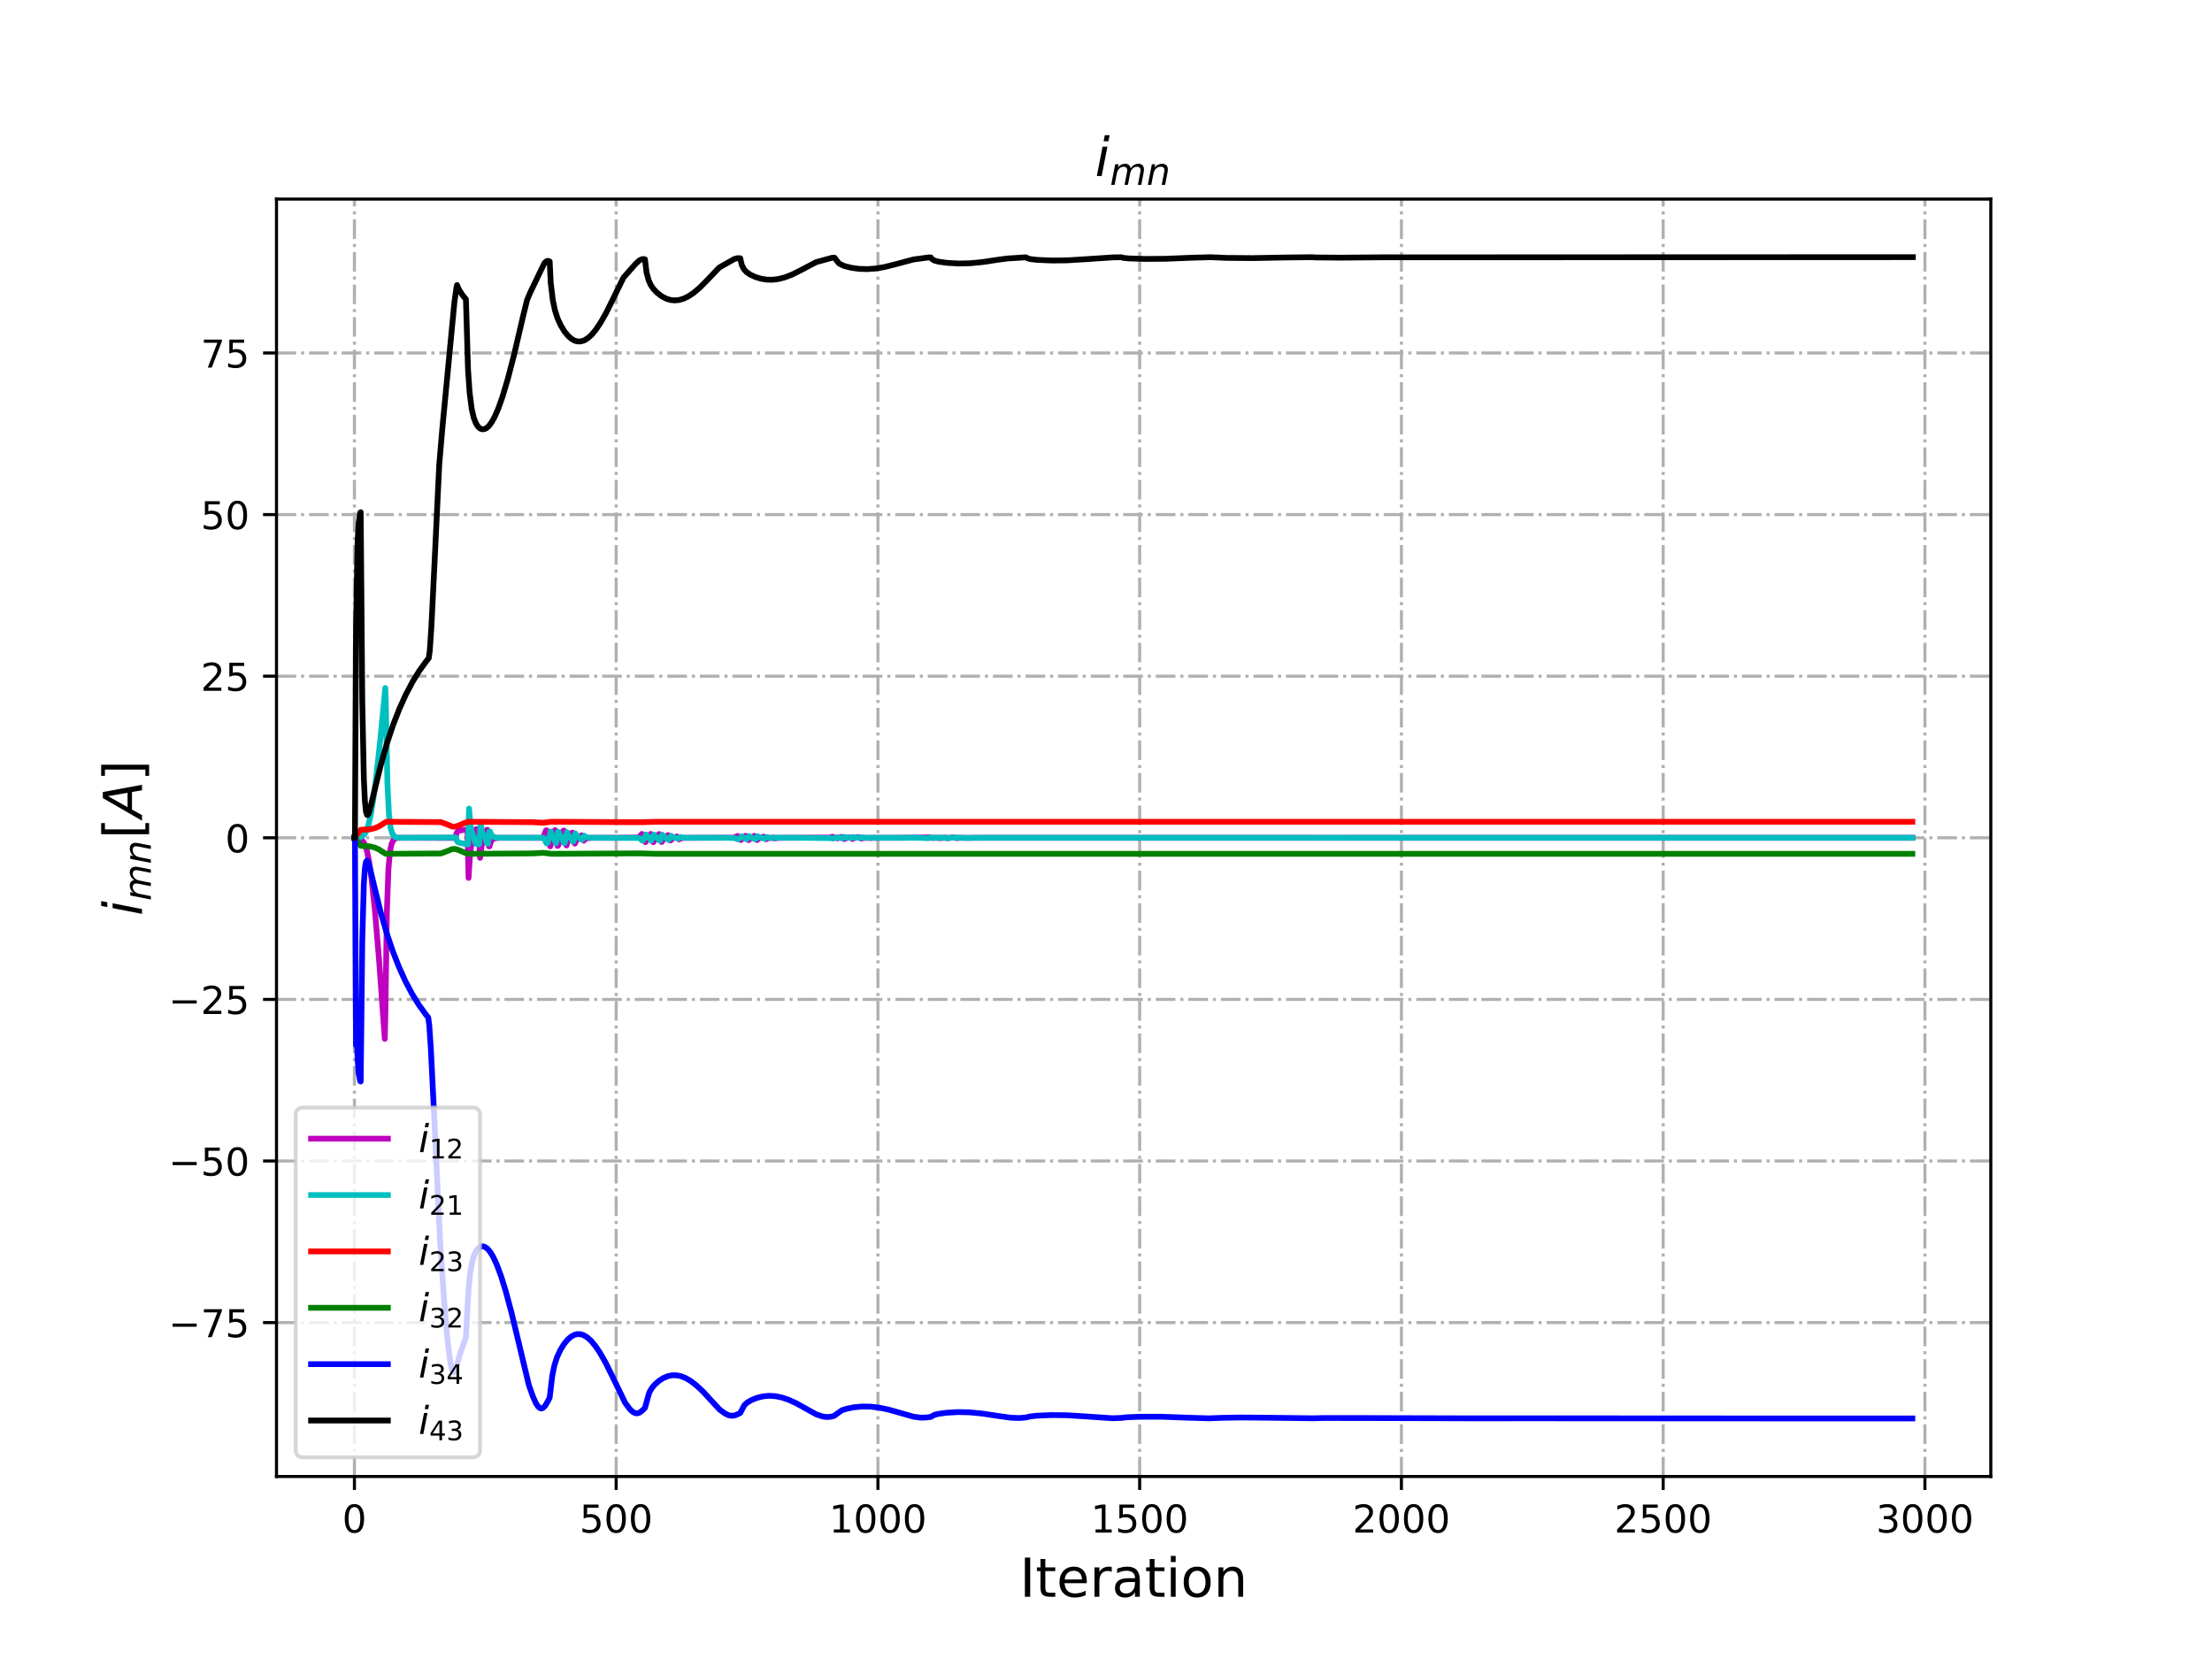 <?xml version="1.0" encoding="utf-8" standalone="no"?>
<!DOCTYPE svg PUBLIC "-//W3C//DTD SVG 1.1//EN"
  "http://www.w3.org/Graphics/SVG/1.1/DTD/svg11.dtd">
<!-- Created with matplotlib (http://matplotlib.org/) -->
<svg height="432pt" version="1.1" viewBox="0 0 576 432" width="576pt" xmlns="http://www.w3.org/2000/svg" xmlns:xlink="http://www.w3.org/1999/xlink">
 <defs>
  <style type="text/css">
*{stroke-linecap:butt;stroke-linejoin:round;}
  </style>
 </defs>
 <g id="figure_1">
  <g id="patch_1">
   <path d="M 0 432 
L 576 432 
L 576 0 
L 0 0 
z
" style="fill:#ffffff;"/>
  </g>
  <g id="axes_1">
   <g id="patch_2">
    <path d="M 72 384.48 
L 518.4 384.48 
L 518.4 51.84 
L 72 51.84 
z
" style="fill:#ffffff;"/>
   </g>
   <g id="matplotlib.axis_1">
    <g id="xtick_1">
     <g id="line2d_1">
      <path clip-path="url(#pe752b75d23)" d="M 92.291 384.48 
L 92.291 51.84 
" style="fill:none;stroke:#b0b0b0;stroke-dasharray:5.12,1.28,0.8,1.28;stroke-dashoffset:0;stroke-width:0.8;"/>
     </g>
     <g id="line2d_2">
      <defs>
       <path d="M 0 0 
L 0 3.5 
" id="mdff1c9ae72" style="stroke:#000000;stroke-width:0.8;"/>
      </defs>
      <g>
       <use style="stroke:#000000;stroke-width:0.8;" x="92.291" xlink:href="#mdff1c9ae72" y="384.48"/>
      </g>
     </g>
     <g id="text_1">
      <!-- 0 -->
      <defs>
       <path d="M 31.781 66.406 
Q 24.172 66.406 20.328 58.906 
Q 16.5 51.422 16.5 36.375 
Q 16.5 21.391 20.328 13.891 
Q 24.172 6.391 31.781 6.391 
Q 39.453 6.391 43.281 13.891 
Q 47.125 21.391 47.125 36.375 
Q 47.125 51.422 43.281 58.906 
Q 39.453 66.406 31.781 66.406 
z
M 31.781 74.219 
Q 44.047 74.219 50.516 64.516 
Q 56.984 54.828 56.984 36.375 
Q 56.984 17.969 50.516 8.266 
Q 44.047 -1.422 31.781 -1.422 
Q 19.531 -1.422 13.062 8.266 
Q 6.594 17.969 6.594 36.375 
Q 6.594 54.828 13.062 64.516 
Q 19.531 74.219 31.781 74.219 
z
" id="DejaVuSans-30"/>
      </defs>
      <g transform="translate(89.11 399.078)scale(0.1 -0.1)">
       <use xlink:href="#DejaVuSans-30"/>
      </g>
     </g>
    </g>
    <g id="xtick_2">
     <g id="line2d_3">
      <path clip-path="url(#pe752b75d23)" d="M 160.45 384.48 
L 160.45 51.84 
" style="fill:none;stroke:#b0b0b0;stroke-dasharray:5.12,1.28,0.8,1.28;stroke-dashoffset:0;stroke-width:0.8;"/>
     </g>
     <g id="line2d_4">
      <g>
       <use style="stroke:#000000;stroke-width:0.8;" x="160.45" xlink:href="#mdff1c9ae72" y="384.48"/>
      </g>
     </g>
     <g id="text_2">
      <!-- 500 -->
      <defs>
       <path d="M 10.797 72.906 
L 49.516 72.906 
L 49.516 64.594 
L 19.828 64.594 
L 19.828 46.734 
Q 21.969 47.469 24.109 47.828 
Q 26.266 48.188 28.422 48.188 
Q 40.625 48.188 47.75 41.5 
Q 54.891 34.812 54.891 23.391 
Q 54.891 11.625 47.562 5.094 
Q 40.234 -1.422 26.906 -1.422 
Q 22.312 -1.422 17.547 -0.641 
Q 12.797 0.141 7.719 1.703 
L 7.719 11.625 
Q 12.109 9.234 16.797 8.062 
Q 21.484 6.891 26.703 6.891 
Q 35.156 6.891 40.078 11.328 
Q 45.016 15.766 45.016 23.391 
Q 45.016 31 40.078 35.438 
Q 35.156 39.891 26.703 39.891 
Q 22.75 39.891 18.812 39.016 
Q 14.891 38.141 10.797 36.281 
z
" id="DejaVuSans-35"/>
      </defs>
      <g transform="translate(150.906 399.078)scale(0.1 -0.1)">
       <use xlink:href="#DejaVuSans-35"/>
       <use x="63.623" xlink:href="#DejaVuSans-30"/>
       <use x="127.246" xlink:href="#DejaVuSans-30"/>
      </g>
     </g>
    </g>
    <g id="xtick_3">
     <g id="line2d_5">
      <path clip-path="url(#pe752b75d23)" d="M 228.609 384.48 
L 228.609 51.84 
" style="fill:none;stroke:#b0b0b0;stroke-dasharray:5.12,1.28,0.8,1.28;stroke-dashoffset:0;stroke-width:0.8;"/>
     </g>
     <g id="line2d_6">
      <g>
       <use style="stroke:#000000;stroke-width:0.8;" x="228.609" xlink:href="#mdff1c9ae72" y="384.48"/>
      </g>
     </g>
     <g id="text_3">
      <!-- 1000 -->
      <defs>
       <path d="M 12.406 8.297 
L 28.516 8.297 
L 28.516 63.922 
L 10.984 60.406 
L 10.984 69.391 
L 28.422 72.906 
L 38.281 72.906 
L 38.281 8.297 
L 54.391 8.297 
L 54.391 0 
L 12.406 0 
z
" id="DejaVuSans-31"/>
      </defs>
      <g transform="translate(215.884 399.078)scale(0.1 -0.1)">
       <use xlink:href="#DejaVuSans-31"/>
       <use x="63.623" xlink:href="#DejaVuSans-30"/>
       <use x="127.246" xlink:href="#DejaVuSans-30"/>
       <use x="190.869" xlink:href="#DejaVuSans-30"/>
      </g>
     </g>
    </g>
    <g id="xtick_4">
     <g id="line2d_7">
      <path clip-path="url(#pe752b75d23)" d="M 296.768 384.48 
L 296.768 51.84 
" style="fill:none;stroke:#b0b0b0;stroke-dasharray:5.12,1.28,0.8,1.28;stroke-dashoffset:0;stroke-width:0.8;"/>
     </g>
     <g id="line2d_8">
      <g>
       <use style="stroke:#000000;stroke-width:0.8;" x="296.768" xlink:href="#mdff1c9ae72" y="384.48"/>
      </g>
     </g>
     <g id="text_4">
      <!-- 1500 -->
      <g transform="translate(284.043 399.078)scale(0.1 -0.1)">
       <use xlink:href="#DejaVuSans-31"/>
       <use x="63.623" xlink:href="#DejaVuSans-35"/>
       <use x="127.246" xlink:href="#DejaVuSans-30"/>
       <use x="190.869" xlink:href="#DejaVuSans-30"/>
      </g>
     </g>
    </g>
    <g id="xtick_5">
     <g id="line2d_9">
      <path clip-path="url(#pe752b75d23)" d="M 364.927 384.48 
L 364.927 51.84 
" style="fill:none;stroke:#b0b0b0;stroke-dasharray:5.12,1.28,0.8,1.28;stroke-dashoffset:0;stroke-width:0.8;"/>
     </g>
     <g id="line2d_10">
      <g>
       <use style="stroke:#000000;stroke-width:0.8;" x="364.927" xlink:href="#mdff1c9ae72" y="384.48"/>
      </g>
     </g>
     <g id="text_5">
      <!-- 2000 -->
      <defs>
       <path d="M 19.188 8.297 
L 53.609 8.297 
L 53.609 0 
L 7.328 0 
L 7.328 8.297 
Q 12.938 14.109 22.625 23.891 
Q 32.328 33.688 34.812 36.531 
Q 39.547 41.844 41.422 45.531 
Q 43.312 49.219 43.312 52.781 
Q 43.312 58.594 39.234 62.25 
Q 35.156 65.922 28.609 65.922 
Q 23.969 65.922 18.812 64.312 
Q 13.672 62.703 7.812 59.422 
L 7.812 69.391 
Q 13.766 71.781 18.938 73 
Q 24.125 74.219 28.422 74.219 
Q 39.75 74.219 46.484 68.547 
Q 53.219 62.891 53.219 53.422 
Q 53.219 48.922 51.531 44.891 
Q 49.859 40.875 45.406 35.406 
Q 44.188 33.984 37.641 27.219 
Q 31.109 20.453 19.188 8.297 
z
" id="DejaVuSans-32"/>
      </defs>
      <g transform="translate(352.202 399.078)scale(0.1 -0.1)">
       <use xlink:href="#DejaVuSans-32"/>
       <use x="63.623" xlink:href="#DejaVuSans-30"/>
       <use x="127.246" xlink:href="#DejaVuSans-30"/>
       <use x="190.869" xlink:href="#DejaVuSans-30"/>
      </g>
     </g>
    </g>
    <g id="xtick_6">
     <g id="line2d_11">
      <path clip-path="url(#pe752b75d23)" d="M 433.085 384.48 
L 433.085 51.84 
" style="fill:none;stroke:#b0b0b0;stroke-dasharray:5.12,1.28,0.8,1.28;stroke-dashoffset:0;stroke-width:0.8;"/>
     </g>
     <g id="line2d_12">
      <g>
       <use style="stroke:#000000;stroke-width:0.8;" x="433.085" xlink:href="#mdff1c9ae72" y="384.48"/>
      </g>
     </g>
     <g id="text_6">
      <!-- 2500 -->
      <g transform="translate(420.36 399.078)scale(0.1 -0.1)">
       <use xlink:href="#DejaVuSans-32"/>
       <use x="63.623" xlink:href="#DejaVuSans-35"/>
       <use x="127.246" xlink:href="#DejaVuSans-30"/>
       <use x="190.869" xlink:href="#DejaVuSans-30"/>
      </g>
     </g>
    </g>
    <g id="xtick_7">
     <g id="line2d_13">
      <path clip-path="url(#pe752b75d23)" d="M 501.244 384.48 
L 501.244 51.84 
" style="fill:none;stroke:#b0b0b0;stroke-dasharray:5.12,1.28,0.8,1.28;stroke-dashoffset:0;stroke-width:0.8;"/>
     </g>
     <g id="line2d_14">
      <g>
       <use style="stroke:#000000;stroke-width:0.8;" x="501.244" xlink:href="#mdff1c9ae72" y="384.48"/>
      </g>
     </g>
     <g id="text_7">
      <!-- 3000 -->
      <defs>
       <path d="M 40.578 39.312 
Q 47.656 37.797 51.625 33 
Q 55.609 28.219 55.609 21.188 
Q 55.609 10.406 48.188 4.484 
Q 40.766 -1.422 27.094 -1.422 
Q 22.516 -1.422 17.656 -0.516 
Q 12.797 0.391 7.625 2.203 
L 7.625 11.719 
Q 11.719 9.328 16.594 8.109 
Q 21.484 6.891 26.812 6.891 
Q 36.078 6.891 40.938 10.547 
Q 45.797 14.203 45.797 21.188 
Q 45.797 27.641 41.281 31.266 
Q 36.766 34.906 28.719 34.906 
L 20.219 34.906 
L 20.219 43.016 
L 29.109 43.016 
Q 36.375 43.016 40.234 45.922 
Q 44.094 48.828 44.094 54.297 
Q 44.094 59.906 40.109 62.906 
Q 36.141 65.922 28.719 65.922 
Q 24.656 65.922 20.016 65.031 
Q 15.375 64.156 9.812 62.312 
L 9.812 71.094 
Q 15.438 72.656 20.344 73.438 
Q 25.25 74.219 29.594 74.219 
Q 40.828 74.219 47.359 69.109 
Q 53.906 64.016 53.906 55.328 
Q 53.906 49.266 50.438 45.094 
Q 46.969 40.922 40.578 39.312 
z
" id="DejaVuSans-33"/>
      </defs>
      <g transform="translate(488.519 399.078)scale(0.1 -0.1)">
       <use xlink:href="#DejaVuSans-33"/>
       <use x="63.623" xlink:href="#DejaVuSans-30"/>
       <use x="127.246" xlink:href="#DejaVuSans-30"/>
       <use x="190.869" xlink:href="#DejaVuSans-30"/>
      </g>
     </g>
    </g>
    <g id="text_8">
     <!-- Iteration -->
     <defs>
      <path d="M 9.812 72.906 
L 19.672 72.906 
L 19.672 0 
L 9.812 0 
z
" id="DejaVuSans-49"/>
      <path d="M 18.312 70.219 
L 18.312 54.688 
L 36.812 54.688 
L 36.812 47.703 
L 18.312 47.703 
L 18.312 18.016 
Q 18.312 11.328 20.141 9.422 
Q 21.969 7.516 27.594 7.516 
L 36.812 7.516 
L 36.812 0 
L 27.594 0 
Q 17.188 0 13.234 3.875 
Q 9.281 7.766 9.281 18.016 
L 9.281 47.703 
L 2.688 47.703 
L 2.688 54.688 
L 9.281 54.688 
L 9.281 70.219 
z
" id="DejaVuSans-74"/>
      <path d="M 56.203 29.594 
L 56.203 25.203 
L 14.891 25.203 
Q 15.484 15.922 20.484 11.062 
Q 25.484 6.203 34.422 6.203 
Q 39.594 6.203 44.453 7.469 
Q 49.312 8.734 54.109 11.281 
L 54.109 2.781 
Q 49.266 0.734 44.188 -0.344 
Q 39.109 -1.422 33.891 -1.422 
Q 20.797 -1.422 13.156 6.188 
Q 5.516 13.812 5.516 26.812 
Q 5.516 40.234 12.766 48.109 
Q 20.016 56 32.328 56 
Q 43.359 56 49.781 48.891 
Q 56.203 41.797 56.203 29.594 
z
M 47.219 32.234 
Q 47.125 39.594 43.094 43.984 
Q 39.062 48.391 32.422 48.391 
Q 24.906 48.391 20.391 44.141 
Q 15.875 39.891 15.188 32.172 
z
" id="DejaVuSans-65"/>
      <path d="M 41.109 46.297 
Q 39.594 47.172 37.812 47.578 
Q 36.031 48 33.891 48 
Q 26.266 48 22.188 43.047 
Q 18.109 38.094 18.109 28.812 
L 18.109 0 
L 9.078 0 
L 9.078 54.688 
L 18.109 54.688 
L 18.109 46.188 
Q 20.953 51.172 25.484 53.578 
Q 30.031 56 36.531 56 
Q 37.453 56 38.578 55.875 
Q 39.703 55.766 41.062 55.516 
z
" id="DejaVuSans-72"/>
      <path d="M 34.281 27.484 
Q 23.391 27.484 19.188 25 
Q 14.984 22.516 14.984 16.5 
Q 14.984 11.719 18.141 8.906 
Q 21.297 6.109 26.703 6.109 
Q 34.188 6.109 38.703 11.406 
Q 43.219 16.703 43.219 25.484 
L 43.219 27.484 
z
M 52.203 31.203 
L 52.203 0 
L 43.219 0 
L 43.219 8.297 
Q 40.141 3.328 35.547 0.953 
Q 30.953 -1.422 24.312 -1.422 
Q 15.922 -1.422 10.953 3.297 
Q 6 8.016 6 15.922 
Q 6 25.141 12.172 29.828 
Q 18.359 34.516 30.609 34.516 
L 43.219 34.516 
L 43.219 35.406 
Q 43.219 41.609 39.141 45 
Q 35.062 48.391 27.688 48.391 
Q 23 48.391 18.547 47.266 
Q 14.109 46.141 10.016 43.891 
L 10.016 52.203 
Q 14.938 54.109 19.578 55.047 
Q 24.219 56 28.609 56 
Q 40.484 56 46.344 49.844 
Q 52.203 43.703 52.203 31.203 
z
" id="DejaVuSans-61"/>
      <path d="M 9.422 54.688 
L 18.406 54.688 
L 18.406 0 
L 9.422 0 
z
M 9.422 75.984 
L 18.406 75.984 
L 18.406 64.594 
L 9.422 64.594 
z
" id="DejaVuSans-69"/>
      <path d="M 30.609 48.391 
Q 23.391 48.391 19.188 42.75 
Q 14.984 37.109 14.984 27.297 
Q 14.984 17.484 19.156 11.844 
Q 23.344 6.203 30.609 6.203 
Q 37.797 6.203 41.984 11.859 
Q 46.188 17.531 46.188 27.297 
Q 46.188 37.016 41.984 42.703 
Q 37.797 48.391 30.609 48.391 
z
M 30.609 56 
Q 42.328 56 49.016 48.375 
Q 55.719 40.766 55.719 27.297 
Q 55.719 13.875 49.016 6.219 
Q 42.328 -1.422 30.609 -1.422 
Q 18.844 -1.422 12.172 6.219 
Q 5.516 13.875 5.516 27.297 
Q 5.516 40.766 12.172 48.375 
Q 18.844 56 30.609 56 
z
" id="DejaVuSans-6f"/>
      <path d="M 54.891 33.016 
L 54.891 0 
L 45.906 0 
L 45.906 32.719 
Q 45.906 40.484 42.875 44.328 
Q 39.844 48.188 33.797 48.188 
Q 26.516 48.188 22.312 43.547 
Q 18.109 38.922 18.109 30.906 
L 18.109 0 
L 9.078 0 
L 9.078 54.688 
L 18.109 54.688 
L 18.109 46.188 
Q 21.344 51.125 25.703 53.562 
Q 30.078 56 35.797 56 
Q 45.219 56 50.047 50.172 
Q 54.891 44.344 54.891 33.016 
z
" id="DejaVuSans-6e"/>
     </defs>
     <g transform="translate(265.508 415.796)scale(0.14 -0.14)">
      <use xlink:href="#DejaVuSans-49"/>
      <use x="29.492" xlink:href="#DejaVuSans-74"/>
      <use x="68.701" xlink:href="#DejaVuSans-65"/>
      <use x="130.225" xlink:href="#DejaVuSans-72"/>
      <use x="171.338" xlink:href="#DejaVuSans-61"/>
      <use x="232.617" xlink:href="#DejaVuSans-74"/>
      <use x="271.826" xlink:href="#DejaVuSans-69"/>
      <use x="299.609" xlink:href="#DejaVuSans-6f"/>
      <use x="360.791" xlink:href="#DejaVuSans-6e"/>
     </g>
    </g>
   </g>
   <g id="matplotlib.axis_2">
    <g id="ytick_1">
     <g id="line2d_15">
      <path clip-path="url(#pe752b75d23)" d="M 72 344.402 
L 518.4 344.402 
" style="fill:none;stroke:#b0b0b0;stroke-dasharray:5.12,1.28,0.8,1.28;stroke-dashoffset:0;stroke-width:0.8;"/>
     </g>
     <g id="line2d_16">
      <defs>
       <path d="M 0 0 
L -3.5 0 
" id="m2ee27f8a36" style="stroke:#000000;stroke-width:0.8;"/>
      </defs>
      <g>
       <use style="stroke:#000000;stroke-width:0.8;" x="72" xlink:href="#m2ee27f8a36" y="344.402"/>
      </g>
     </g>
     <g id="text_9">
      <!-- −75 -->
      <defs>
       <path d="M 10.594 35.5 
L 73.188 35.5 
L 73.188 27.203 
L 10.594 27.203 
z
" id="DejaVuSans-2212"/>
       <path d="M 8.203 72.906 
L 55.078 72.906 
L 55.078 68.703 
L 28.609 0 
L 18.312 0 
L 43.219 64.594 
L 8.203 64.594 
z
" id="DejaVuSans-37"/>
      </defs>
      <g transform="translate(43.895 348.201)scale(0.1 -0.1)">
       <use xlink:href="#DejaVuSans-2212"/>
       <use x="83.789" xlink:href="#DejaVuSans-37"/>
       <use x="147.412" xlink:href="#DejaVuSans-35"/>
      </g>
     </g>
    </g>
    <g id="ytick_2">
     <g id="line2d_17">
      <path clip-path="url(#pe752b75d23)" d="M 72 302.321 
L 518.4 302.321 
" style="fill:none;stroke:#b0b0b0;stroke-dasharray:5.12,1.28,0.8,1.28;stroke-dashoffset:0;stroke-width:0.8;"/>
     </g>
     <g id="line2d_18">
      <g>
       <use style="stroke:#000000;stroke-width:0.8;" x="72" xlink:href="#m2ee27f8a36" y="302.321"/>
      </g>
     </g>
     <g id="text_10">
      <!-- −50 -->
      <g transform="translate(43.895 306.121)scale(0.1 -0.1)">
       <use xlink:href="#DejaVuSans-2212"/>
       <use x="83.789" xlink:href="#DejaVuSans-35"/>
       <use x="147.412" xlink:href="#DejaVuSans-30"/>
      </g>
     </g>
    </g>
    <g id="ytick_3">
     <g id="line2d_19">
      <path clip-path="url(#pe752b75d23)" d="M 72 260.241 
L 518.4 260.241 
" style="fill:none;stroke:#b0b0b0;stroke-dasharray:5.12,1.28,0.8,1.28;stroke-dashoffset:0;stroke-width:0.8;"/>
     </g>
     <g id="line2d_20">
      <g>
       <use style="stroke:#000000;stroke-width:0.8;" x="72" xlink:href="#m2ee27f8a36" y="260.241"/>
      </g>
     </g>
     <g id="text_11">
      <!-- −25 -->
      <g transform="translate(43.895 264.04)scale(0.1 -0.1)">
       <use xlink:href="#DejaVuSans-2212"/>
       <use x="83.789" xlink:href="#DejaVuSans-32"/>
       <use x="147.412" xlink:href="#DejaVuSans-35"/>
      </g>
     </g>
    </g>
    <g id="ytick_4">
     <g id="line2d_21">
      <path clip-path="url(#pe752b75d23)" d="M 72 218.16 
L 518.4 218.16 
" style="fill:none;stroke:#b0b0b0;stroke-dasharray:5.12,1.28,0.8,1.28;stroke-dashoffset:0;stroke-width:0.8;"/>
     </g>
     <g id="line2d_22">
      <g>
       <use style="stroke:#000000;stroke-width:0.8;" x="72" xlink:href="#m2ee27f8a36" y="218.16"/>
      </g>
     </g>
     <g id="text_12">
      <!-- 0 -->
      <g transform="translate(58.638 221.959)scale(0.1 -0.1)">
       <use xlink:href="#DejaVuSans-30"/>
      </g>
     </g>
    </g>
    <g id="ytick_5">
     <g id="line2d_23">
      <path clip-path="url(#pe752b75d23)" d="M 72 176.079 
L 518.4 176.079 
" style="fill:none;stroke:#b0b0b0;stroke-dasharray:5.12,1.28,0.8,1.28;stroke-dashoffset:0;stroke-width:0.8;"/>
     </g>
     <g id="line2d_24">
      <g>
       <use style="stroke:#000000;stroke-width:0.8;" x="72" xlink:href="#m2ee27f8a36" y="176.079"/>
      </g>
     </g>
     <g id="text_13">
      <!-- 25 -->
      <g transform="translate(52.275 179.879)scale(0.1 -0.1)">
       <use xlink:href="#DejaVuSans-32"/>
       <use x="63.623" xlink:href="#DejaVuSans-35"/>
      </g>
     </g>
    </g>
    <g id="ytick_6">
     <g id="line2d_25">
      <path clip-path="url(#pe752b75d23)" d="M 72 133.999 
L 518.4 133.999 
" style="fill:none;stroke:#b0b0b0;stroke-dasharray:5.12,1.28,0.8,1.28;stroke-dashoffset:0;stroke-width:0.8;"/>
     </g>
     <g id="line2d_26">
      <g>
       <use style="stroke:#000000;stroke-width:0.8;" x="72" xlink:href="#m2ee27f8a36" y="133.999"/>
      </g>
     </g>
     <g id="text_14">
      <!-- 50 -->
      <g transform="translate(52.275 137.798)scale(0.1 -0.1)">
       <use xlink:href="#DejaVuSans-35"/>
       <use x="63.623" xlink:href="#DejaVuSans-30"/>
      </g>
     </g>
    </g>
    <g id="ytick_7">
     <g id="line2d_27">
      <path clip-path="url(#pe752b75d23)" d="M 72 91.918 
L 518.4 91.918 
" style="fill:none;stroke:#b0b0b0;stroke-dasharray:5.12,1.28,0.8,1.28;stroke-dashoffset:0;stroke-width:0.8;"/>
     </g>
     <g id="line2d_28">
      <g>
       <use style="stroke:#000000;stroke-width:0.8;" x="72" xlink:href="#m2ee27f8a36" y="91.918"/>
      </g>
     </g>
     <g id="text_15">
      <!-- 75 -->
      <g transform="translate(52.275 95.717)scale(0.1 -0.1)">
       <use xlink:href="#DejaVuSans-37"/>
       <use x="63.623" xlink:href="#DejaVuSans-35"/>
      </g>
     </g>
    </g>
    <g id="text_16">
     <!-- $i_{mn}[A]$ -->
     <defs>
      <path d="M 18.312 75.984 
L 27.297 75.984 
L 25.094 64.594 
L 16.109 64.594 
z
M 14.203 54.688 
L 23.188 54.688 
L 12.5 0 
L 3.516 0 
z
" id="DejaVuSans-Oblique-69"/>
      <path d="M 89.797 33.016 
L 83.406 0 
L 74.422 0 
L 80.719 32.719 
Q 81.109 34.812 81.297 36.328 
Q 81.5 37.844 81.5 38.922 
Q 81.5 43.312 79.047 45.75 
Q 76.609 48.188 72.219 48.188 
Q 65.672 48.188 60.547 43.281 
Q 55.422 38.375 53.906 30.516 
L 47.906 0 
L 38.922 0 
L 45.312 32.719 
Q 45.703 34.516 45.891 36.047 
Q 46.094 37.594 46.094 38.812 
Q 46.094 43.266 43.656 45.719 
Q 41.219 48.188 36.922 48.188 
Q 30.281 48.188 25.141 43.281 
Q 20.016 38.375 18.5 30.516 
L 12.5 0 
L 3.516 0 
L 14.203 54.688 
L 23.188 54.688 
L 21.484 46.188 
Q 25.141 50.984 30.047 53.484 
Q 34.969 56 40.578 56 
Q 46.531 56 50.359 52.875 
Q 54.203 49.75 54.984 44.188 
Q 59.078 49.953 64.469 52.969 
Q 69.875 56 75.875 56 
Q 82.906 56 86.734 51.953 
Q 90.578 47.906 90.578 40.484 
Q 90.578 38.875 90.375 36.938 
Q 90.188 35.016 89.797 33.016 
z
" id="DejaVuSans-Oblique-6d"/>
      <path d="M 55.719 33.016 
L 49.312 0 
L 40.281 0 
L 46.688 32.672 
Q 47.125 34.969 47.359 36.719 
Q 47.609 38.484 47.609 39.5 
Q 47.609 43.609 45.016 45.891 
Q 42.438 48.188 37.797 48.188 
Q 30.562 48.188 25.344 43.375 
Q 20.125 38.578 18.5 30.328 
L 12.5 0 
L 3.516 0 
L 14.109 54.688 
L 23.094 54.688 
L 21.297 46.094 
Q 25.047 50.828 30.312 53.406 
Q 35.594 56 41.406 56 
Q 48.641 56 52.609 52.094 
Q 56.594 48.188 56.594 41.109 
Q 56.594 39.359 56.375 37.359 
Q 56.156 35.359 55.719 33.016 
z
" id="DejaVuSans-Oblique-6e"/>
      <path d="M 8.594 75.984 
L 29.297 75.984 
L 29.297 69 
L 17.578 69 
L 17.578 -6.203 
L 29.297 -6.203 
L 29.297 -13.188 
L 8.594 -13.188 
z
" id="DejaVuSans-5b"/>
      <path d="M 36.812 72.906 
L 48 72.906 
L 61.531 0 
L 51.219 0 
L 48.188 18.703 
L 15.375 18.703 
L 5.078 0 
L -5.328 0 
z
M 40.375 63.188 
L 19.922 26.906 
L 46.688 26.906 
z
" id="DejaVuSans-Oblique-41"/>
      <path d="M 30.422 75.984 
L 30.422 -13.188 
L 9.719 -13.188 
L 9.719 -6.203 
L 21.391 -6.203 
L 21.391 69 
L 9.719 69 
L 9.719 75.984 
z
" id="DejaVuSans-5d"/>
     </defs>
     <g transform="translate(36.984 238.46)rotate(-90)scale(0.14 -0.14)">
      <use transform="translate(0 0.016)" xlink:href="#DejaVuSans-Oblique-69"/>
      <use transform="translate(27.783 -16.391)scale(0.7)" xlink:href="#DejaVuSans-Oblique-6d"/>
      <use transform="translate(95.972 -16.391)scale(0.7)" xlink:href="#DejaVuSans-Oblique-6e"/>
      <use transform="translate(143.071 0.016)" xlink:href="#DejaVuSans-5b"/>
      <use transform="translate(182.085 0.016)" xlink:href="#DejaVuSans-Oblique-41"/>
      <use transform="translate(250.493 0.016)" xlink:href="#DejaVuSans-5d"/>
     </g>
    </g>
   </g>
   <g id="line2d_29">
    <path clip-path="url(#pe752b75d23)" d="M 92.291 218.16 
L 93.381 218.202 
L 94.199 218.76 
L 94.745 219.383 
L 95.154 220.239 
L 95.563 221.606 
L 96.108 224.328 
L 96.789 229.172 
L 97.607 236.91 
L 98.698 249.844 
L 100.197 270.521 
L 100.334 264.939 
L 100.743 237.352 
L 101.152 226.147 
L 101.561 221.653 
L 101.969 219.754 
L 102.378 218.87 
L 102.787 218.437 
L 103.333 218.209 
L 104.287 218.161 
L 118.6 218.197 
L 118.873 216.983 
L 119.146 216.536 
L 119.554 216.316 
L 120.781 216.092 
L 121.736 216.064 
L 122.008 228.604 
L 122.417 222.115 
L 122.69 220.318 
L 123.235 218.404 
L 123.508 216.599 
L 123.78 216.035 
L 124.053 215.894 
L 124.598 215.921 
L 124.735 217.769 
L 125.007 223.383 
L 125.416 220.178 
L 125.825 219.03 
L 126.098 218.721 
L 126.234 218.27 
L 126.643 216.287 
L 126.779 216.078 
L 126.916 216.094 
L 127.188 218.503 
L 127.325 220.403 
L 127.461 220.378 
L 127.87 219.029 
L 128.279 218.536 
L 128.824 218.317 
L 129.506 218.215 
L 130.733 218.16 
L 141.365 218.184 
L 141.638 217.639 
L 142.183 216.214 
L 142.32 216.21 
L 142.456 216.456 
L 142.729 217.667 
L 143.274 220.39 
L 143.683 219.078 
L 143.819 218.851 
L 144.501 216.165 
L 144.637 216.233 
L 144.91 217.667 
L 145.182 220.279 
L 145.319 220.234 
L 145.727 218.995 
L 146.273 217.981 
L 146.682 216.342 
L 146.818 216.263 
L 146.954 216.589 
L 147.227 218.426 
L 147.5 220.161 
L 147.909 218.961 
L 148.318 218.51 
L 148.454 218.378 
L 148.999 216.812 
L 149.135 216.832 
L 149.272 217.166 
L 149.544 218.689 
L 149.681 219.682 
L 150.226 218.65 
L 150.635 218.378 
L 150.771 218.333 
L 151.453 217.506 
L 151.725 218.039 
L 151.998 218.909 
L 152.407 218.456 
L 152.952 218.257 
L 154.316 218.166 
L 159.768 218.16 
L 166.311 218.095 
L 167.129 217.156 
L 167.402 217.473 
L 168.084 219.302 
L 169.447 217.154 
L 169.583 217.358 
L 169.856 218.37 
L 170.128 219.303 
L 170.537 218.62 
L 171.083 218.134 
L 171.492 217.262 
L 171.628 217.18 
L 171.764 217.296 
L 172.037 218.152 
L 172.309 219.255 
L 172.718 218.598 
L 173.127 218.35 
L 173.264 218.309 
L 173.945 217.446 
L 174.082 217.584 
L 174.354 218.325 
L 174.491 218.838 
L 174.627 218.862 
L 175.036 218.44 
L 176.263 217.803 
L 176.535 218.046 
L 176.808 218.573 
L 177.353 218.283 
L 178.171 218.188 
L 181.715 218.16 
L 191.121 218.13 
L 192.076 217.678 
L 192.348 217.965 
L 192.893 218.751 
L 193.711 218.098 
L 194.12 217.645 
L 194.393 217.725 
L 194.666 218.236 
L 194.938 218.774 
L 195.347 218.407 
L 196.029 217.993 
L 196.438 217.648 
L 196.71 217.865 
L 197.119 218.744 
L 197.528 218.394 
L 198.891 217.852 
L 199.164 218.234 
L 199.437 218.536 
L 199.982 218.272 
L 201.345 218.095 
L 201.754 218.331 
L 202.436 218.198 
L 204.753 218.16 
L 216.067 218.099 
L 216.749 217.881 
L 217.158 218.061 
L 218.112 218.302 
L 218.521 218.124 
L 218.658 218.027 
L 219.203 217.932 
L 219.748 218.483 
L 220.566 218.217 
L 220.839 218.069 
L 221.657 218.148 
L 221.929 218.468 
L 222.338 218.283 
L 223.292 218.012 
L 223.429 217.968 
L 223.838 218.08 
L 224.247 218.359 
L 224.928 218.205 
L 226.291 218.195 
L 226.564 218.251 
L 227.518 218.172 
L 234.607 218.16 
L 241.15 218.062 
L 241.695 218.027 
L 242.922 218.234 
L 244.149 218.105 
L 244.285 218.193 
L 244.831 218.251 
L 246.33 218.082 
L 246.875 218.28 
L 248.239 218.056 
L 248.647 218.12 
L 249.056 218.265 
L 250.011 218.175 
L 250.965 218.143 
L 251.51 218.195 
L 253.555 218.161 
L 341.207 218.159 
L 344.206 218.165 
L 357.565 218.16 
L 497.973 218.16 
L 497.973 218.16 
" style="fill:none;stroke:#bf00bf;stroke-linecap:square;stroke-width:1.5;"/>
   </g>
   <g id="line2d_30">
    <path clip-path="url(#pe752b75d23)" d="M 92.291 218.16 
L 93.654 218.076 
L 94.472 217.621 
L 95.017 217.074 
L 95.426 216.319 
L 95.971 214.679 
L 96.517 212.264 
L 97.198 208.199 
L 98.016 201.967 
L 99.107 191.884 
L 100.334 179.15 
L 100.47 183.346 
L 100.879 203.887 
L 101.288 212.136 
L 101.697 215.478 
L 102.106 216.934 
L 102.515 217.631 
L 102.924 217.968 
L 103.469 218.134 
L 104.696 218.158 
L 118.055 218.08 
L 118.737 218.098 
L 119.009 219.003 
L 119.282 219.314 
L 119.827 219.484 
L 121.872 219.904 
L 122.145 210.557 
L 122.553 215.271 
L 122.826 216.501 
L 123.371 217.895 
L 123.644 219.266 
L 123.917 219.696 
L 124.326 219.851 
L 124.735 219.889 
L 124.871 218.53 
L 125.144 214.345 
L 125.552 216.669 
L 125.961 217.469 
L 126.234 217.698 
L 126.37 218.041 
L 126.779 219.546 
L 127.052 219.707 
L 127.325 217.924 
L 127.461 216.51 
L 127.597 216.534 
L 128.006 217.515 
L 128.415 217.864 
L 129.233 218.109 
L 131.141 218.16 
L 141.502 218.135 
L 141.774 218.543 
L 142.32 219.61 
L 142.456 219.616 
L 142.592 219.434 
L 142.865 218.536 
L 143.41 216.502 
L 143.819 217.469 
L 143.955 217.635 
L 144.773 219.6 
L 145.046 218.539 
L 145.319 216.594 
L 145.455 216.631 
L 145.864 217.533 
L 146.409 218.279 
L 146.818 219.513 
L 146.954 219.575 
L 147.091 219.337 
L 147.363 217.975 
L 147.636 216.684 
L 148.045 217.562 
L 148.726 218.291 
L 149.135 219.163 
L 149.272 219.152 
L 149.408 218.906 
L 149.681 217.775 
L 149.817 217.035 
L 150.362 217.793 
L 151.18 218.368 
L 151.453 218.652 
L 151.589 218.648 
L 151.862 218.255 
L 152.134 217.608 
L 152.543 217.942 
L 153.225 218.099 
L 155.133 218.16 
L 166.448 218.205 
L 167.266 218.909 
L 167.538 218.675 
L 168.22 217.311 
L 169.583 218.911 
L 169.856 218.451 
L 170.265 217.316 
L 170.674 217.816 
L 171.219 218.172 
L 171.628 218.827 
L 171.764 218.891 
L 171.901 218.806 
L 172.173 218.173 
L 172.446 217.351 
L 172.855 217.834 
L 173.673 218.381 
L 173.945 218.674 
L 174.082 218.693 
L 174.354 218.368 
L 174.763 217.644 
L 175.172 217.951 
L 176.535 218.371 
L 177.081 217.931 
L 177.626 218.09 
L 179.125 218.157 
L 189.349 218.159 
L 191.394 218.241 
L 192.076 218.553 
L 192.348 218.436 
L 193.166 217.794 
L 194.393 218.556 
L 194.666 218.332 
L 195.075 217.706 
L 195.484 217.975 
L 196.165 218.282 
L 196.574 218.542 
L 196.847 218.383 
L 197.256 217.729 
L 197.665 217.986 
L 199.028 218.391 
L 199.709 217.957 
L 200.391 218.108 
L 200.936 218.259 
L 201.345 218.275 
L 202.027 218.069 
L 202.981 218.145 
L 208.979 218.16 
L 216.34 218.247 
L 216.885 218.368 
L 217.294 218.235 
L 218.112 218.018 
L 219.339 218.331 
L 219.884 217.921 
L 220.566 218.103 
L 221.793 218.171 
L 222.065 217.932 
L 222.338 218.037 
L 223.974 218.221 
L 224.383 218.013 
L 225.201 218.133 
L 226.428 218.135 
L 226.7 218.094 
L 227.927 218.154 
L 239.65 218.159 
L 241.423 218.254 
L 241.968 218.234 
L 242.786 218.061 
L 244.149 218.248 
L 244.831 218.069 
L 246.33 218.256 
L 247.284 218.112 
L 248.92 218.142 
L 249.193 218.083 
L 250.692 218.199 
L 256.418 218.16 
L 497.973 218.16 
L 497.973 218.16 
" style="fill:none;stroke:#00bfbf;stroke-linecap:square;stroke-width:1.5;"/>
   </g>
   <g id="line2d_31">
    <path clip-path="url(#pe752b75d23)" d="M 92.291 218.16 
L 92.427 218.16 
L 92.836 217.484 
L 93.927 216.071 
L 96.244 215.956 
L 97.607 215.653 
L 98.698 215.189 
L 99.788 214.49 
L 100.606 213.986 
L 114.783 214.077 
L 115.874 214.463 
L 117.782 215.226 
L 118.464 215.257 
L 119.282 215.031 
L 120.918 214.325 
L 121.599 214.083 
L 122.145 213.986 
L 138.775 214.091 
L 141.365 214.249 
L 142.865 214.08 
L 143.546 213.986 
L 164.676 214.092 
L 166.993 214.094 
L 170.946 213.986 
L 497.973 213.986 
L 497.973 213.986 
" style="fill:none;stroke:#ff0000;stroke-linecap:square;stroke-width:1.5;"/>
   </g>
   <g id="line2d_32">
    <path clip-path="url(#pe752b75d23)" d="M 92.291 218.16 
L 92.427 218.16 
L 92.836 218.836 
L 93.927 220.251 
L 96.244 220.383 
L 97.471 220.668 
L 98.562 221.131 
L 99.652 221.83 
L 100.47 222.334 
L 114.783 222.243 
L 115.874 221.857 
L 117.782 221.094 
L 118.464 221.064 
L 119.282 221.285 
L 120.918 221.991 
L 121.599 222.234 
L 122.008 222.334 
L 138.775 222.229 
L 141.365 222.071 
L 142.729 222.212 
L 143.546 222.334 
L 164.676 222.228 
L 166.993 222.223 
L 170.81 222.334 
L 497.973 222.334 
L 497.973 222.334 
" style="fill:none;stroke:#008000;stroke-linecap:square;stroke-width:1.5;"/>
   </g>
   <g id="line2d_33">
    <path clip-path="url(#pe752b75d23)" d="M 92.291 218.16 
L 92.427 218.16 
L 92.7 272.189 
L 92.836 265.472 
L 93.109 275.728 
L 93.381 279.4 
L 93.79 281.508 
L 93.927 281.612 
L 94.336 244.793 
L 94.745 230.127 
L 95.017 226.108 
L 95.29 224.428 
L 95.563 224.07 
L 95.835 224.451 
L 96.244 225.722 
L 97.335 230.285 
L 99.107 237.449 
L 100.743 243.136 
L 102.242 247.582 
L 103.878 251.78 
L 105.514 255.402 
L 107.286 258.769 
L 109.058 261.645 
L 110.83 264.104 
L 111.512 264.952 
L 111.784 266.987 
L 112.193 273.032 
L 113.011 289.631 
L 114.647 324.043 
L 115.738 339.826 
L 116.555 349.176 
L 117.237 354.563 
L 117.646 356.482 
L 117.919 357.168 
L 118.191 357.367 
L 118.464 357.083 
L 118.737 356.329 
L 119.827 352.421 
L 121.327 348.232 
L 121.599 342.86 
L 122.008 335.795 
L 122.417 331.674 
L 122.962 328.519 
L 123.508 326.72 
L 124.053 325.622 
L 124.598 324.952 
L 125.144 324.608 
L 125.689 324.53 
L 126.234 324.675 
L 126.916 325.144 
L 127.597 325.933 
L 128.415 327.274 
L 129.369 329.329 
L 130.46 332.261 
L 131.687 336.205 
L 133.186 341.771 
L 135.231 350.286 
L 137.685 360.556 
L 138.775 363.671 
L 139.593 365.475 
L 140.138 366.292 
L 140.684 366.719 
L 141.093 366.757 
L 141.502 366.553 
L 142.047 365.936 
L 142.729 364.748 
L 143.137 363.924 
L 143.819 358.164 
L 144.364 355.547 
L 145.046 353.422 
L 145.864 351.638 
L 146.818 350.064 
L 147.772 348.878 
L 148.726 348.046 
L 149.544 347.592 
L 150.362 347.393 
L 151.18 347.428 
L 151.998 347.689 
L 152.952 348.275 
L 153.907 349.138 
L 154.997 350.435 
L 156.224 352.248 
L 157.723 354.887 
L 159.632 358.748 
L 162.767 365.253 
L 163.994 366.917 
L 164.812 367.685 
L 165.494 368.007 
L 166.039 368.018 
L 166.584 367.812 
L 167.266 367.297 
L 167.947 366.616 
L 169.038 362.678 
L 169.719 361.479 
L 170.537 360.502 
L 171.628 359.546 
L 172.718 358.85 
L 173.945 358.339 
L 175.036 358.121 
L 176.126 358.121 
L 177.217 358.327 
L 178.444 358.795 
L 179.807 359.579 
L 181.306 360.723 
L 183.079 362.383 
L 185.396 364.9 
L 187.441 367.098 
L 188.804 368.078 
L 189.758 368.529 
L 190.576 368.67 
L 191.394 368.553 
L 192.348 368.148 
L 192.757 367.93 
L 193.848 365.882 
L 194.529 365.254 
L 195.62 364.601 
L 197.119 363.993 
L 198.755 363.599 
L 200.255 363.464 
L 201.89 363.557 
L 203.526 363.885 
L 205.298 364.474 
L 207.343 365.402 
L 209.933 366.845 
L 212.523 368.282 
L 214.159 368.837 
L 215.25 368.993 
L 216.34 368.91 
L 217.158 368.717 
L 219.203 367.244 
L 220.43 366.844 
L 222.338 366.457 
L 224.519 366.252 
L 226.7 366.287 
L 228.881 366.542 
L 231.335 367.05 
L 234.334 367.899 
L 237.878 368.903 
L 239.787 369.156 
L 241.15 369.119 
L 242.377 368.955 
L 243.331 368.422 
L 244.285 368.175 
L 246.466 367.875 
L 249.465 367.703 
L 252.464 367.77 
L 255.736 368.078 
L 259.962 368.721 
L 263.233 369.171 
L 265.415 369.252 
L 267.323 369.089 
L 268.141 368.857 
L 269.913 368.654 
L 273.73 368.482 
L 277.683 368.525 
L 282.318 368.807 
L 289.679 369.305 
L 292.133 369.212 
L 293.36 369.054 
L 296.904 368.915 
L 302.493 368.914 
L 309.309 369.166 
L 314.898 369.33 
L 318.033 369.201 
L 322.941 369.111 
L 330.983 369.182 
L 341.753 369.315 
L 344.888 369.246 
L 354.975 369.256 
L 370.243 369.296 
L 384.42 369.336 
L 397.37 369.322 
L 458.986 369.357 
L 497.973 369.357 
L 497.973 369.357 
" style="fill:none;stroke:#0000ff;stroke-linecap:square;stroke-width:1.5;"/>
   </g>
   <g id="line2d_34">
    <path clip-path="url(#pe752b75d23)" d="M 92.291 218.16 
L 92.427 218.16 
L 92.7 164.131 
L 93.109 141.256 
L 93.381 136.341 
L 93.79 133.517 
L 93.927 133.376 
L 94.336 182.657 
L 94.745 202.79 
L 95.017 208.584 
L 95.29 211.268 
L 95.563 212.192 
L 95.699 212.25 
L 95.971 211.869 
L 96.38 210.599 
L 97.471 206.035 
L 99.243 198.871 
L 100.879 193.184 
L 102.378 188.738 
L 104.014 184.54 
L 105.65 180.919 
L 107.422 177.551 
L 109.194 174.675 
L 110.966 172.216 
L 111.648 171.368 
L 111.921 169.333 
L 112.33 163.288 
L 113.148 146.689 
L 114.374 121.077 
L 115.192 111.428 
L 118.328 78.679 
L 118.873 74.829 
L 119.009 74.224 
L 119.554 75.475 
L 120.372 76.747 
L 121.327 77.942 
L 121.872 96.262 
L 122.281 102.139 
L 122.826 106.46 
L 123.371 108.816 
L 123.917 110.214 
L 124.462 111.077 
L 125.007 111.58 
L 125.552 111.78 
L 126.098 111.745 
L 126.643 111.495 
L 127.325 110.901 
L 128.006 109.985 
L 128.824 108.511 
L 129.778 106.314 
L 130.869 103.237 
L 132.232 98.671 
L 133.868 92.363 
L 136.185 82.447 
L 137.276 78.021 
L 138.23 75.834 
L 141.774 68.481 
L 142.32 68.004 
L 142.729 67.918 
L 143.137 68.092 
L 143.41 73.694 
L 143.955 78.156 
L 144.501 80.773 
L 145.182 82.898 
L 146 84.682 
L 146.954 86.257 
L 147.909 87.442 
L 148.863 88.274 
L 149.681 88.728 
L 150.499 88.927 
L 151.317 88.892 
L 152.134 88.632 
L 153.089 88.045 
L 154.043 87.183 
L 155.133 85.885 
L 156.36 84.072 
L 157.86 81.433 
L 159.768 77.572 
L 162.358 72.275 
L 165.494 68.724 
L 166.448 67.845 
L 167.129 67.497 
L 167.675 67.454 
L 167.947 67.522 
L 168.356 70.952 
L 168.902 72.968 
L 169.447 74.185 
L 170.128 75.205 
L 171.083 76.211 
L 172.309 77.154 
L 173.536 77.787 
L 174.627 78.119 
L 175.717 78.225 
L 176.808 78.123 
L 178.035 77.763 
L 179.262 77.166 
L 180.625 76.255 
L 182.261 74.867 
L 184.169 72.937 
L 187.304 69.655 
L 191.258 67.425 
L 192.076 67.223 
L 192.757 67.251 
L 193.166 69.031 
L 193.711 70.086 
L 194.393 70.847 
L 195.347 71.504 
L 196.71 72.134 
L 198.21 72.588 
L 199.709 72.822 
L 201.209 72.84 
L 202.708 72.653 
L 204.344 72.235 
L 206.253 71.503 
L 208.434 70.414 
L 212.523 68.258 
L 216.749 67.107 
L 217.294 67.096 
L 218.385 68.506 
L 218.658 68.714 
L 219.884 69.278 
L 221.657 69.724 
L 223.565 69.996 
L 225.746 70.079 
L 227.927 69.931 
L 230.245 69.55 
L 232.971 68.87 
L 237.878 67.562 
L 241.832 67.031 
L 242.377 67.042 
L 242.649 67.455 
L 243.331 67.846 
L 244.422 68.145 
L 246.603 68.445 
L 249.602 68.617 
L 252.601 68.55 
L 255.872 68.242 
L 260.098 67.599 
L 262.416 67.303 
L 267.187 67.004 
L 267.459 67.231 
L 268.277 67.463 
L 270.049 67.666 
L 273.866 67.838 
L 277.819 67.795 
L 282.454 67.513 
L 289.815 67.02 
L 291.997 66.987 
L 292.405 67.137 
L 293.905 67.292 
L 298.131 67.424 
L 303.447 67.388 
L 310.399 67.107 
L 315.171 66.981 
L 317.215 67.057 
L 319.396 67.157 
L 326.212 67.209 
L 334.937 67.046 
L 341.616 66.975 
L 342.707 67.039 
L 349.114 67.096 
L 360.155 67 
L 368.198 67.01 
L 380.876 67.01 
L 400.778 66.998 
L 498.109 66.963 
L 498.109 66.963 
" style="fill:none;stroke:#000000;stroke-linecap:square;stroke-width:1.5;"/>
   </g>
   <g id="patch_3">
    <path d="M 72 384.48 
L 72 51.84 
" style="fill:none;stroke:#000000;stroke-linecap:square;stroke-linejoin:miter;stroke-width:0.8;"/>
   </g>
   <g id="patch_4">
    <path d="M 518.4 384.48 
L 518.4 51.84 
" style="fill:none;stroke:#000000;stroke-linecap:square;stroke-linejoin:miter;stroke-width:0.8;"/>
   </g>
   <g id="patch_5">
    <path d="M 72 384.48 
L 518.4 384.48 
" style="fill:none;stroke:#000000;stroke-linecap:square;stroke-linejoin:miter;stroke-width:0.8;"/>
   </g>
   <g id="patch_6">
    <path d="M 72 51.84 
L 518.4 51.84 
" style="fill:none;stroke:#000000;stroke-linecap:square;stroke-linejoin:miter;stroke-width:0.8;"/>
   </g>
   <g id="text_17">
    <!-- $i_{mn}$ -->
    <g transform="translate(285.12 45.84)scale(0.14 -0.14)">
     <use transform="translate(0 0.016)" xlink:href="#DejaVuSans-Oblique-69"/>
     <use transform="translate(27.783 -16.391)scale(0.7)" xlink:href="#DejaVuSans-Oblique-6d"/>
     <use transform="translate(95.972 -16.391)scale(0.7)" xlink:href="#DejaVuSans-Oblique-6e"/>
    </g>
   </g>
   <g id="legend_1">
    <g id="patch_7">
     <path d="M 79 379.48 
L 123 379.48 
Q 125 379.48 125 377.48 
L 125 290.411 
Q 125 288.411 123 288.411 
L 79 288.411 
Q 77 288.411 77 290.411 
L 77 377.48 
Q 77 379.48 79 379.48 
z
" style="fill:#ffffff;opacity:0.8;stroke:#cccccc;stroke-linejoin:miter;"/>
    </g>
    <g id="line2d_35">
     <path d="M 81 296.51 
L 101 296.51 
" style="fill:none;stroke:#bf00bf;stroke-linecap:square;stroke-width:1.5;"/>
    </g>
    <g id="line2d_36"/>
    <g id="text_18">
     <!-- $i_{12}$ -->
     <g transform="translate(109 300.01)scale(0.1 -0.1)">
      <use transform="translate(0 0.016)" xlink:href="#DejaVuSans-Oblique-69"/>
      <use transform="translate(27.783 -16.391)scale(0.7)" xlink:href="#DejaVuSans-31"/>
      <use transform="translate(72.319 -16.391)scale(0.7)" xlink:href="#DejaVuSans-32"/>
     </g>
    </g>
    <g id="line2d_37">
     <path d="M 81 311.188 
L 101 311.188 
" style="fill:none;stroke:#00bfbf;stroke-linecap:square;stroke-width:1.5;"/>
    </g>
    <g id="line2d_38"/>
    <g id="text_19">
     <!-- $i_{21}$ -->
     <g transform="translate(109 314.688)scale(0.1 -0.1)">
      <use transform="translate(0 0.016)" xlink:href="#DejaVuSans-Oblique-69"/>
      <use transform="translate(27.783 -16.391)scale(0.7)" xlink:href="#DejaVuSans-32"/>
      <use transform="translate(72.319 -16.391)scale(0.7)" xlink:href="#DejaVuSans-31"/>
     </g>
    </g>
    <g id="line2d_39">
     <path d="M 81 325.866 
L 101 325.866 
" style="fill:none;stroke:#ff0000;stroke-linecap:square;stroke-width:1.5;"/>
    </g>
    <g id="line2d_40"/>
    <g id="text_20">
     <!-- $i_{23}$ -->
     <g transform="translate(109 329.366)scale(0.1 -0.1)">
      <use transform="translate(0 0.016)" xlink:href="#DejaVuSans-Oblique-69"/>
      <use transform="translate(27.783 -16.391)scale(0.7)" xlink:href="#DejaVuSans-32"/>
      <use transform="translate(72.319 -16.391)scale(0.7)" xlink:href="#DejaVuSans-33"/>
     </g>
    </g>
    <g id="line2d_41">
     <path d="M 81 340.544 
L 101 340.544 
" style="fill:none;stroke:#008000;stroke-linecap:square;stroke-width:1.5;"/>
    </g>
    <g id="line2d_42"/>
    <g id="text_21">
     <!-- $i_{32}$ -->
     <g transform="translate(109 344.044)scale(0.1 -0.1)">
      <use transform="translate(0 0.016)" xlink:href="#DejaVuSans-Oblique-69"/>
      <use transform="translate(27.783 -16.391)scale(0.7)" xlink:href="#DejaVuSans-33"/>
      <use transform="translate(72.319 -16.391)scale(0.7)" xlink:href="#DejaVuSans-32"/>
     </g>
    </g>
    <g id="line2d_43">
     <path d="M 81 355.222 
L 101 355.222 
" style="fill:none;stroke:#0000ff;stroke-linecap:square;stroke-width:1.5;"/>
    </g>
    <g id="line2d_44"/>
    <g id="text_22">
     <!-- $i_{34}$ -->
     <defs>
      <path d="M 37.797 64.312 
L 12.891 25.391 
L 37.797 25.391 
z
M 35.203 72.906 
L 47.609 72.906 
L 47.609 25.391 
L 58.016 25.391 
L 58.016 17.188 
L 47.609 17.188 
L 47.609 0 
L 37.797 0 
L 37.797 17.188 
L 4.891 17.188 
L 4.891 26.703 
z
" id="DejaVuSans-34"/>
     </defs>
     <g transform="translate(109 358.722)scale(0.1 -0.1)">
      <use transform="translate(0 0.016)" xlink:href="#DejaVuSans-Oblique-69"/>
      <use transform="translate(27.783 -16.391)scale(0.7)" xlink:href="#DejaVuSans-33"/>
      <use transform="translate(72.319 -16.391)scale(0.7)" xlink:href="#DejaVuSans-34"/>
     </g>
    </g>
    <g id="line2d_45">
     <path d="M 81 369.9 
L 101 369.9 
" style="fill:none;stroke:#000000;stroke-linecap:square;stroke-width:1.5;"/>
    </g>
    <g id="line2d_46"/>
    <g id="text_23">
     <!-- $i_{43}$ -->
     <g transform="translate(109 373.4)scale(0.1 -0.1)">
      <use transform="translate(0 0.016)" xlink:href="#DejaVuSans-Oblique-69"/>
      <use transform="translate(27.783 -16.391)scale(0.7)" xlink:href="#DejaVuSans-34"/>
      <use transform="translate(72.319 -16.391)scale(0.7)" xlink:href="#DejaVuSans-33"/>
     </g>
    </g>
   </g>
  </g>
 </g>
 <defs>
  <clipPath id="pe752b75d23">
   <rect height="332.64" width="446.4" x="72" y="51.84"/>
  </clipPath>
 </defs>
</svg>
